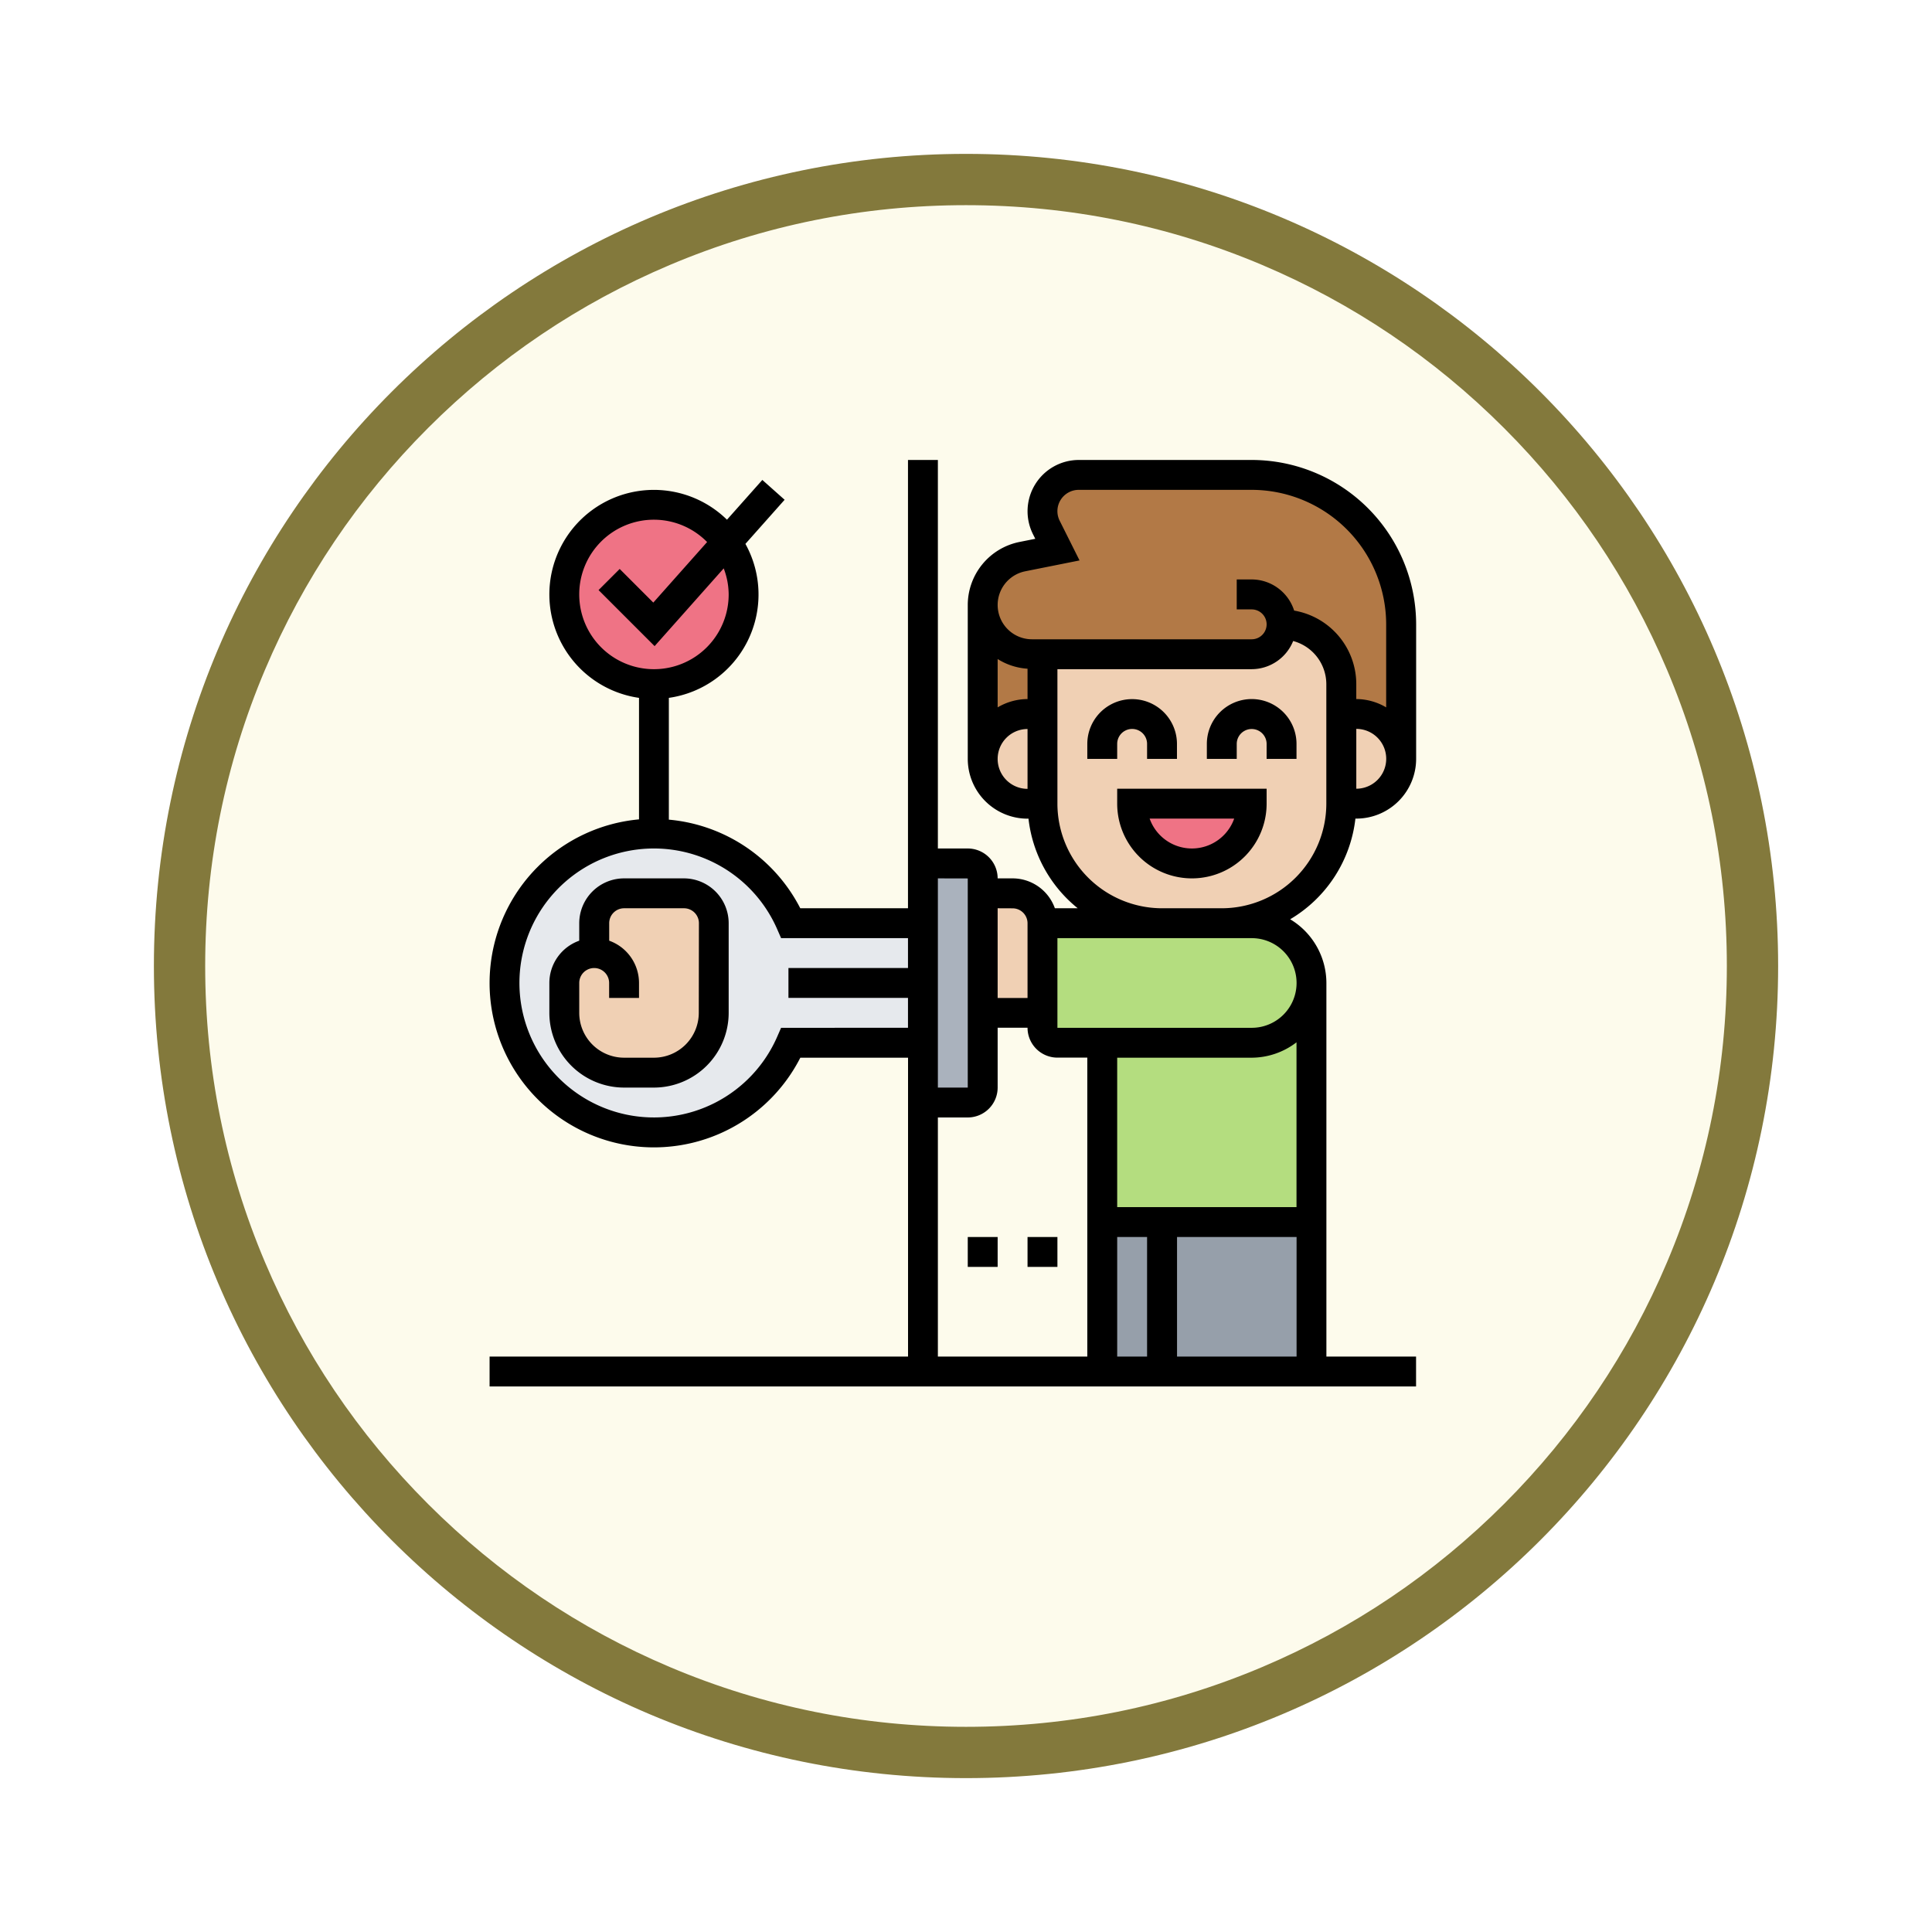 <svg xmlns="http://www.w3.org/2000/svg" xmlns:xlink="http://www.w3.org/1999/xlink" width="113" height="113" viewBox="0 0 113 113">
  <defs>
    <filter id="Trazado_982547" x="0" y="0" width="113" height="113" filterUnits="userSpaceOnUse">
      <feOffset dy="3" input="SourceAlpha"/>
      <feGaussianBlur stdDeviation="3" result="blur"/>
      <feFlood flood-opacity="0.161"/>
      <feComposite operator="in" in2="blur"/>
      <feComposite in="SourceGraphic"/>
    </filter>
  </defs>
  <g id="Grupo_1178265" data-name="Grupo 1178265" transform="translate(-586.56 -1405.003)">
    <g id="Grupo_1177897" data-name="Grupo 1177897" transform="translate(595.561 1411.003)">
      <g id="Grupo_1172010" data-name="Grupo 1172010" transform="translate(0)">
        <g id="Grupo_1171046" data-name="Grupo 1171046">
          <g id="Grupo_1148525" data-name="Grupo 1148525">
            <g transform="matrix(1, 0, 0, 1, -9, -6)" filter="url(#Trazado_982547)">
              <g id="Trazado_982547-2" data-name="Trazado 982547" transform="translate(9 6)" fill="#fdfbec">
                <path d="M 47.5 93.5 C 41.289 93.5 35.265 92.284 29.595 89.886 C 24.118 87.569 19.198 84.252 14.973 80.027 C 10.748 75.802 7.431 70.882 5.114 65.405 C 2.716 59.735 1.5 53.711 1.5 47.5 C 1.5 41.289 2.716 35.265 5.114 29.595 C 7.431 24.118 10.748 19.198 14.973 14.973 C 19.198 10.748 24.118 7.431 29.595 5.114 C 35.265 2.716 41.289 1.5 47.5 1.5 C 53.711 1.5 59.735 2.716 65.405 5.114 C 70.882 7.431 75.802 10.748 80.027 14.973 C 84.252 19.198 87.569 24.118 89.886 29.595 C 92.284 35.265 93.5 41.289 93.5 47.5 C 93.5 53.711 92.284 59.735 89.886 65.405 C 87.569 70.882 84.252 75.802 80.027 80.027 C 75.802 84.252 70.882 87.569 65.405 89.886 C 59.735 92.284 53.711 93.5 47.5 93.5 Z" stroke="none"/>
                <path d="M 47.5 3 C 41.491 3 35.664 4.176 30.18 6.496 C 24.881 8.737 20.122 11.946 16.034 16.034 C 11.946 20.122 8.737 24.881 6.496 30.18 C 4.176 35.664 3 41.491 3 47.5 C 3 53.509 4.176 59.336 6.496 64.82 C 8.737 70.119 11.946 74.878 16.034 78.966 C 20.122 83.054 24.881 86.263 30.18 88.504 C 35.664 90.824 41.491 92 47.5 92 C 53.509 92 59.336 90.824 64.82 88.504 C 70.119 86.263 74.878 83.054 78.966 78.966 C 83.054 74.878 86.263 70.119 88.504 64.82 C 90.824 59.336 92 53.509 92 47.5 C 92 41.491 90.824 35.664 88.504 30.18 C 86.263 24.881 83.054 20.122 78.966 16.034 C 74.878 11.946 70.119 8.737 64.82 6.496 C 59.336 4.176 53.509 3 47.5 3 M 47.5 0 C 73.734 0 95 21.266 95 47.5 C 95 73.734 73.734 95 47.5 95 C 21.266 95 0 73.734 0 47.5 C 0 21.266 21.266 0 47.5 0 Z" stroke="none" fill="#83793c"/>
              </g>
            </g>
          </g>
        </g>
      </g>
    </g>
    <g id="hand_6551779" transform="translate(615.195 1431.906)">
      <g id="Grupo_1178263" data-name="Grupo 1178263" transform="translate(0.874 0.874)">
        <g id="Grupo_1178249" data-name="Grupo 1178249" transform="translate(0 20.976)">
          <path id="Trazado_1039882" data-name="Trazado 1039882" d="M25.472,33.74v3.5H17.746a8.74,8.74,0,1,1,0-6.992h7.726Z" transform="translate(-1 -25)" fill="#e6e9ed"/>
        </g>
        <g id="Grupo_1178250" data-name="Grupo 1178250" transform="translate(24.472 22.724)">
          <path id="Trazado_1039883" data-name="Trazado 1039883" d="M32.5,35.74v4.37a.877.877,0,0,1-.874.874H29V27h2.622a.877.877,0,0,1,.874.874V35.74Z" transform="translate(-29 -27)" fill="#aab2bd"/>
        </g>
        <g id="Grupo_1178251" data-name="Grupo 1178251" transform="translate(3.496 24.472)">
          <path id="Trazado_1039884" data-name="Trazado 1039884" d="M6.748,32.5V30.748A1.753,1.753,0,0,1,8.5,29h3.5a1.753,1.753,0,0,1,1.748,1.748v5.244a3.5,3.5,0,0,1-3.5,3.5H8.5a3.5,3.5,0,0,1-3.5-3.5V34.244A1.753,1.753,0,0,1,6.748,32.5Z" transform="translate(-5 -29)" fill="#f0d0b4"/>
        </g>
        <g id="Grupo_1178252" data-name="Grupo 1178252" transform="translate(27.968)">
          <path id="Trazado_1039885" data-name="Trazado 1039885" d="M48.732,1H38.62A2.119,2.119,0,0,0,36.5,3.124a2.087,2.087,0,0,0,.227.944l.647,1.3-2.054.411A2.883,2.883,0,0,0,33,8.6v9a2.619,2.619,0,0,1,2.622-2.622H36.5v-3.5H48.732A1.761,1.761,0,0,0,50.48,9.74a3.5,3.5,0,0,1,3.5,3.5v1.748h.874a2.618,2.618,0,0,1,2.622,2.622V9.74A8.743,8.743,0,0,0,48.732,1Z" transform="translate(-33 -1)" fill="#b27946"/>
        </g>
        <g id="Grupo_1178253" data-name="Grupo 1178253" transform="translate(34.96 43.7)">
          <path id="Trazado_1039886" data-name="Trazado 1039886" d="M41,51h3.5v8.74H41Z" transform="translate(-41 -51)" fill="#969faa"/>
        </g>
        <g id="Grupo_1178254" data-name="Grupo 1178254" transform="translate(38.456 43.7)">
          <path id="Trazado_1039887" data-name="Trazado 1039887" d="M45,51h8.74v8.74H45Z" transform="translate(-45 -51)" fill="#969faa"/>
        </g>
        <g id="Grupo_1178255" data-name="Grupo 1178255" transform="translate(34.96 29.716)">
          <path id="Trazado_1039888" data-name="Trazado 1039888" d="M53.236,35V48.984H41V38.5h8.74a3.491,3.491,0,0,0,3.5-3.5Z" transform="translate(-41 -35)" fill="#b4dd7f"/>
        </g>
        <g id="Grupo_1178256" data-name="Grupo 1178256" transform="translate(31.464 26.22)">
          <path id="Trazado_1039889" data-name="Trazado 1039889" d="M49.236,31a3.5,3.5,0,1,1,0,6.992H37.874A.877.877,0,0,1,37,37.118V31H49.236Z" transform="translate(-37 -31)" fill="#b4dd7f"/>
        </g>
        <g id="Grupo_1178257" data-name="Grupo 1178257" transform="translate(27.968 24.472)">
          <path id="Trazado_1039890" data-name="Trazado 1039890" d="M36.5,30.748v5.244H33V29h1.748A1.753,1.753,0,0,1,36.5,30.748Z" transform="translate(-33 -29)" fill="#f0d0b4"/>
        </g>
        <g id="Grupo_1178258" data-name="Grupo 1178258" transform="translate(48.944 13.984)">
          <path id="Trazado_1039891" data-name="Trazado 1039891" d="M57.874,17a2.622,2.622,0,0,1,0,5.244H57V17Z" transform="translate(-57 -17)" fill="#f0d0b4"/>
        </g>
        <g id="Grupo_1178259" data-name="Grupo 1178259" transform="translate(31.464 8.74)">
          <path id="Trazado_1039892" data-name="Trazado 1039892" d="M54.48,16.244v5.244a6.99,6.99,0,0,1-6.992,6.992h-3.5A6.99,6.99,0,0,1,37,21.488v-8.74H49.236A1.761,1.761,0,0,0,50.984,11a3.5,3.5,0,0,1,3.5,3.5Z" transform="translate(-37 -11)" fill="#f0d0b4"/>
        </g>
        <g id="Grupo_1178260" data-name="Grupo 1178260" transform="translate(27.968 13.984)">
          <path id="Trazado_1039893" data-name="Trazado 1039893" d="M36.5,17v5.244h-.874a2.622,2.622,0,1,1,0-5.244Z" transform="translate(-33 -17)" fill="#f0d0b4"/>
        </g>
        <g id="Grupo_1178261" data-name="Grupo 1178261" transform="translate(36.708 19.228)">
          <path id="Trazado_1039894" data-name="Trazado 1039894" d="M43,23h6.992A3.5,3.5,0,1,1,43,23Z" transform="translate(-43 -23)" fill="#ef7385"/>
        </g>
        <g id="Grupo_1178262" data-name="Grupo 1178262" transform="translate(3.496 1.748)">
          <path id="Trazado_1039895" data-name="Trazado 1039895" d="M14.509,5.194a5.183,5.183,0,0,1,.979,3.05,5.245,5.245,0,1,1-.979-3.05Z" transform="translate(-5 -3)" fill="#ef7385"/>
        </g>
      </g>
      <g id="Grupo_1178264" data-name="Grupo 1178264" transform="translate(0)">
        <path id="Trazado_1039896" data-name="Trazado 1039896" d="M11.866,28H8.37a2.625,2.625,0,0,0-2.622,2.622v1.023A2.627,2.627,0,0,0,4,34.118v1.748a4.375,4.375,0,0,0,4.37,4.37h1.748a4.375,4.375,0,0,0,4.37-4.37V30.622A2.625,2.625,0,0,0,11.866,28Zm.874,7.866a2.625,2.625,0,0,1-2.622,2.622H8.37a2.625,2.625,0,0,1-2.622-2.622V34.118a.874.874,0,1,1,1.748,0v.874H9.244v-.874A2.627,2.627,0,0,0,7.5,31.645V30.622a.874.874,0,0,1,.874-.874h3.5a.874.874,0,0,1,.874.874Z" transform="translate(-0.504 -3.528)"/>
        <path id="Trazado_1039897" data-name="Trazado 1039897" d="M42,22.874a4.37,4.37,0,0,0,8.74,0V22H42Zm6.843.874a2.623,2.623,0,0,1-4.945,0Z" transform="translate(-5.292 -2.772)"/>
        <path id="Trazado_1039898" data-name="Trazado 1039898" d="M41.748,18.622a.874.874,0,0,1,1.748,0V19.5h1.748v-.874a2.622,2.622,0,0,0-5.244,0V19.5h1.748Z" transform="translate(-5.04 -2.016)"/>
        <path id="Trazado_1039899" data-name="Trazado 1039899" d="M50.622,16A2.625,2.625,0,0,0,48,18.622V19.5h1.748v-.874a.874.874,0,0,1,1.748,0V19.5h1.748v-.874A2.625,2.625,0,0,0,50.622,16Z" transform="translate(-6.048 -2.016)"/>
        <path id="Trazado_1039900" data-name="Trazado 1039900" d="M50.641,20.976h.052a3.5,3.5,0,0,0,3.5-3.5V9.614A9.625,9.625,0,0,0,44.574,0H34.459a3,3,0,0,0-2.68,4.335l.138.276-.931.186A3.766,3.766,0,0,0,27.968,8.48v9a3.5,3.5,0,0,0,3.5,3.5h.052A7.858,7.858,0,0,0,34.4,26.22H33.063a2.627,2.627,0,0,0-2.473-1.748h-.874a1.75,1.75,0,0,0-1.748-1.748H26.22V0H24.472V26.22h-6.3a9.6,9.6,0,0,0-7.687-5.183V13.914a6.105,6.105,0,0,0,4.478-9.006l2.293-2.58L15.953,1.168,13.885,3.494A6.113,6.113,0,1,0,8.74,13.914v7.107A9.612,9.612,0,1,0,18.175,34.96h6.3V52.44H0v1.748H54.188V52.44H48.944V30.59a4.355,4.355,0,0,0-2.119-3.726A7.872,7.872,0,0,0,50.641,20.976Zm.052-1.748v-3.5a1.748,1.748,0,1,1,0,3.5ZM31.33,6.511l3.176-.635L33.344,3.554a1.247,1.247,0,0,1,1.115-1.806H44.574A7.875,7.875,0,0,1,52.44,9.614V14.47a3.46,3.46,0,0,0-1.748-.486V13.11a4.368,4.368,0,0,0-3.634-4.3,2.616,2.616,0,0,0-2.484-1.822H43.7V8.74h.874a.874.874,0,1,1,0,1.748H31.724a2.008,2.008,0,0,1-.393-3.977Zm.134,7.473a3.46,3.46,0,0,0-1.748.486V11.643a3.722,3.722,0,0,0,1.748.566Zm-1.748,3.5a1.75,1.75,0,0,1,1.748-1.748v3.5A1.75,1.75,0,0,1,29.716,17.48Zm.874,8.74a.874.874,0,0,1,.874.874v4.37H29.716V26.22Zm-2.622-1.748V36.708H26.22V24.472ZM5.244,7.866A4.365,4.365,0,0,1,12.723,4.8L9.576,8.341,7.61,6.374,6.374,7.61l3.278,3.278,4.042-4.548a4.326,4.326,0,0,1,.29,1.527,4.37,4.37,0,0,1-8.74,0ZM17.05,33.212l-.229.524a7.866,7.866,0,1,1,0-6.293l.229.524h7.422v1.748H17.48v1.748h6.992v1.748Zm9.17,5.244h1.748a1.75,1.75,0,0,0,1.748-1.748v-3.5h1.748a1.75,1.75,0,0,0,1.748,1.748H34.96V52.44H26.22Zm10.488,6.992h1.748V52.44H36.708Zm0-1.748V34.96h7.866a4.325,4.325,0,0,0,2.622-.9V43.7Zm3.5,8.74V45.448H47.2V52.44Zm4.37-24.472a2.622,2.622,0,1,1,0,5.244H33.212V27.968ZM42.826,26.22h-3.5A6.126,6.126,0,0,1,33.212,20.1V12.236H44.574A2.623,2.623,0,0,0,47,10.589a2.617,2.617,0,0,1,1.94,2.521V20.1A6.126,6.126,0,0,1,42.826,26.22Z" transform="translate(0)"/>
        <path id="Trazado_1039901" data-name="Trazado 1039901" d="M36,52h1.748v1.748H36Z" transform="translate(-4.536 -6.552)"/>
        <path id="Trazado_1039902" data-name="Trazado 1039902" d="M32,52h1.748v1.748H32Z" transform="translate(-4.032 -6.552)"/>
      </g>
    </g>
  </g>
</svg>
